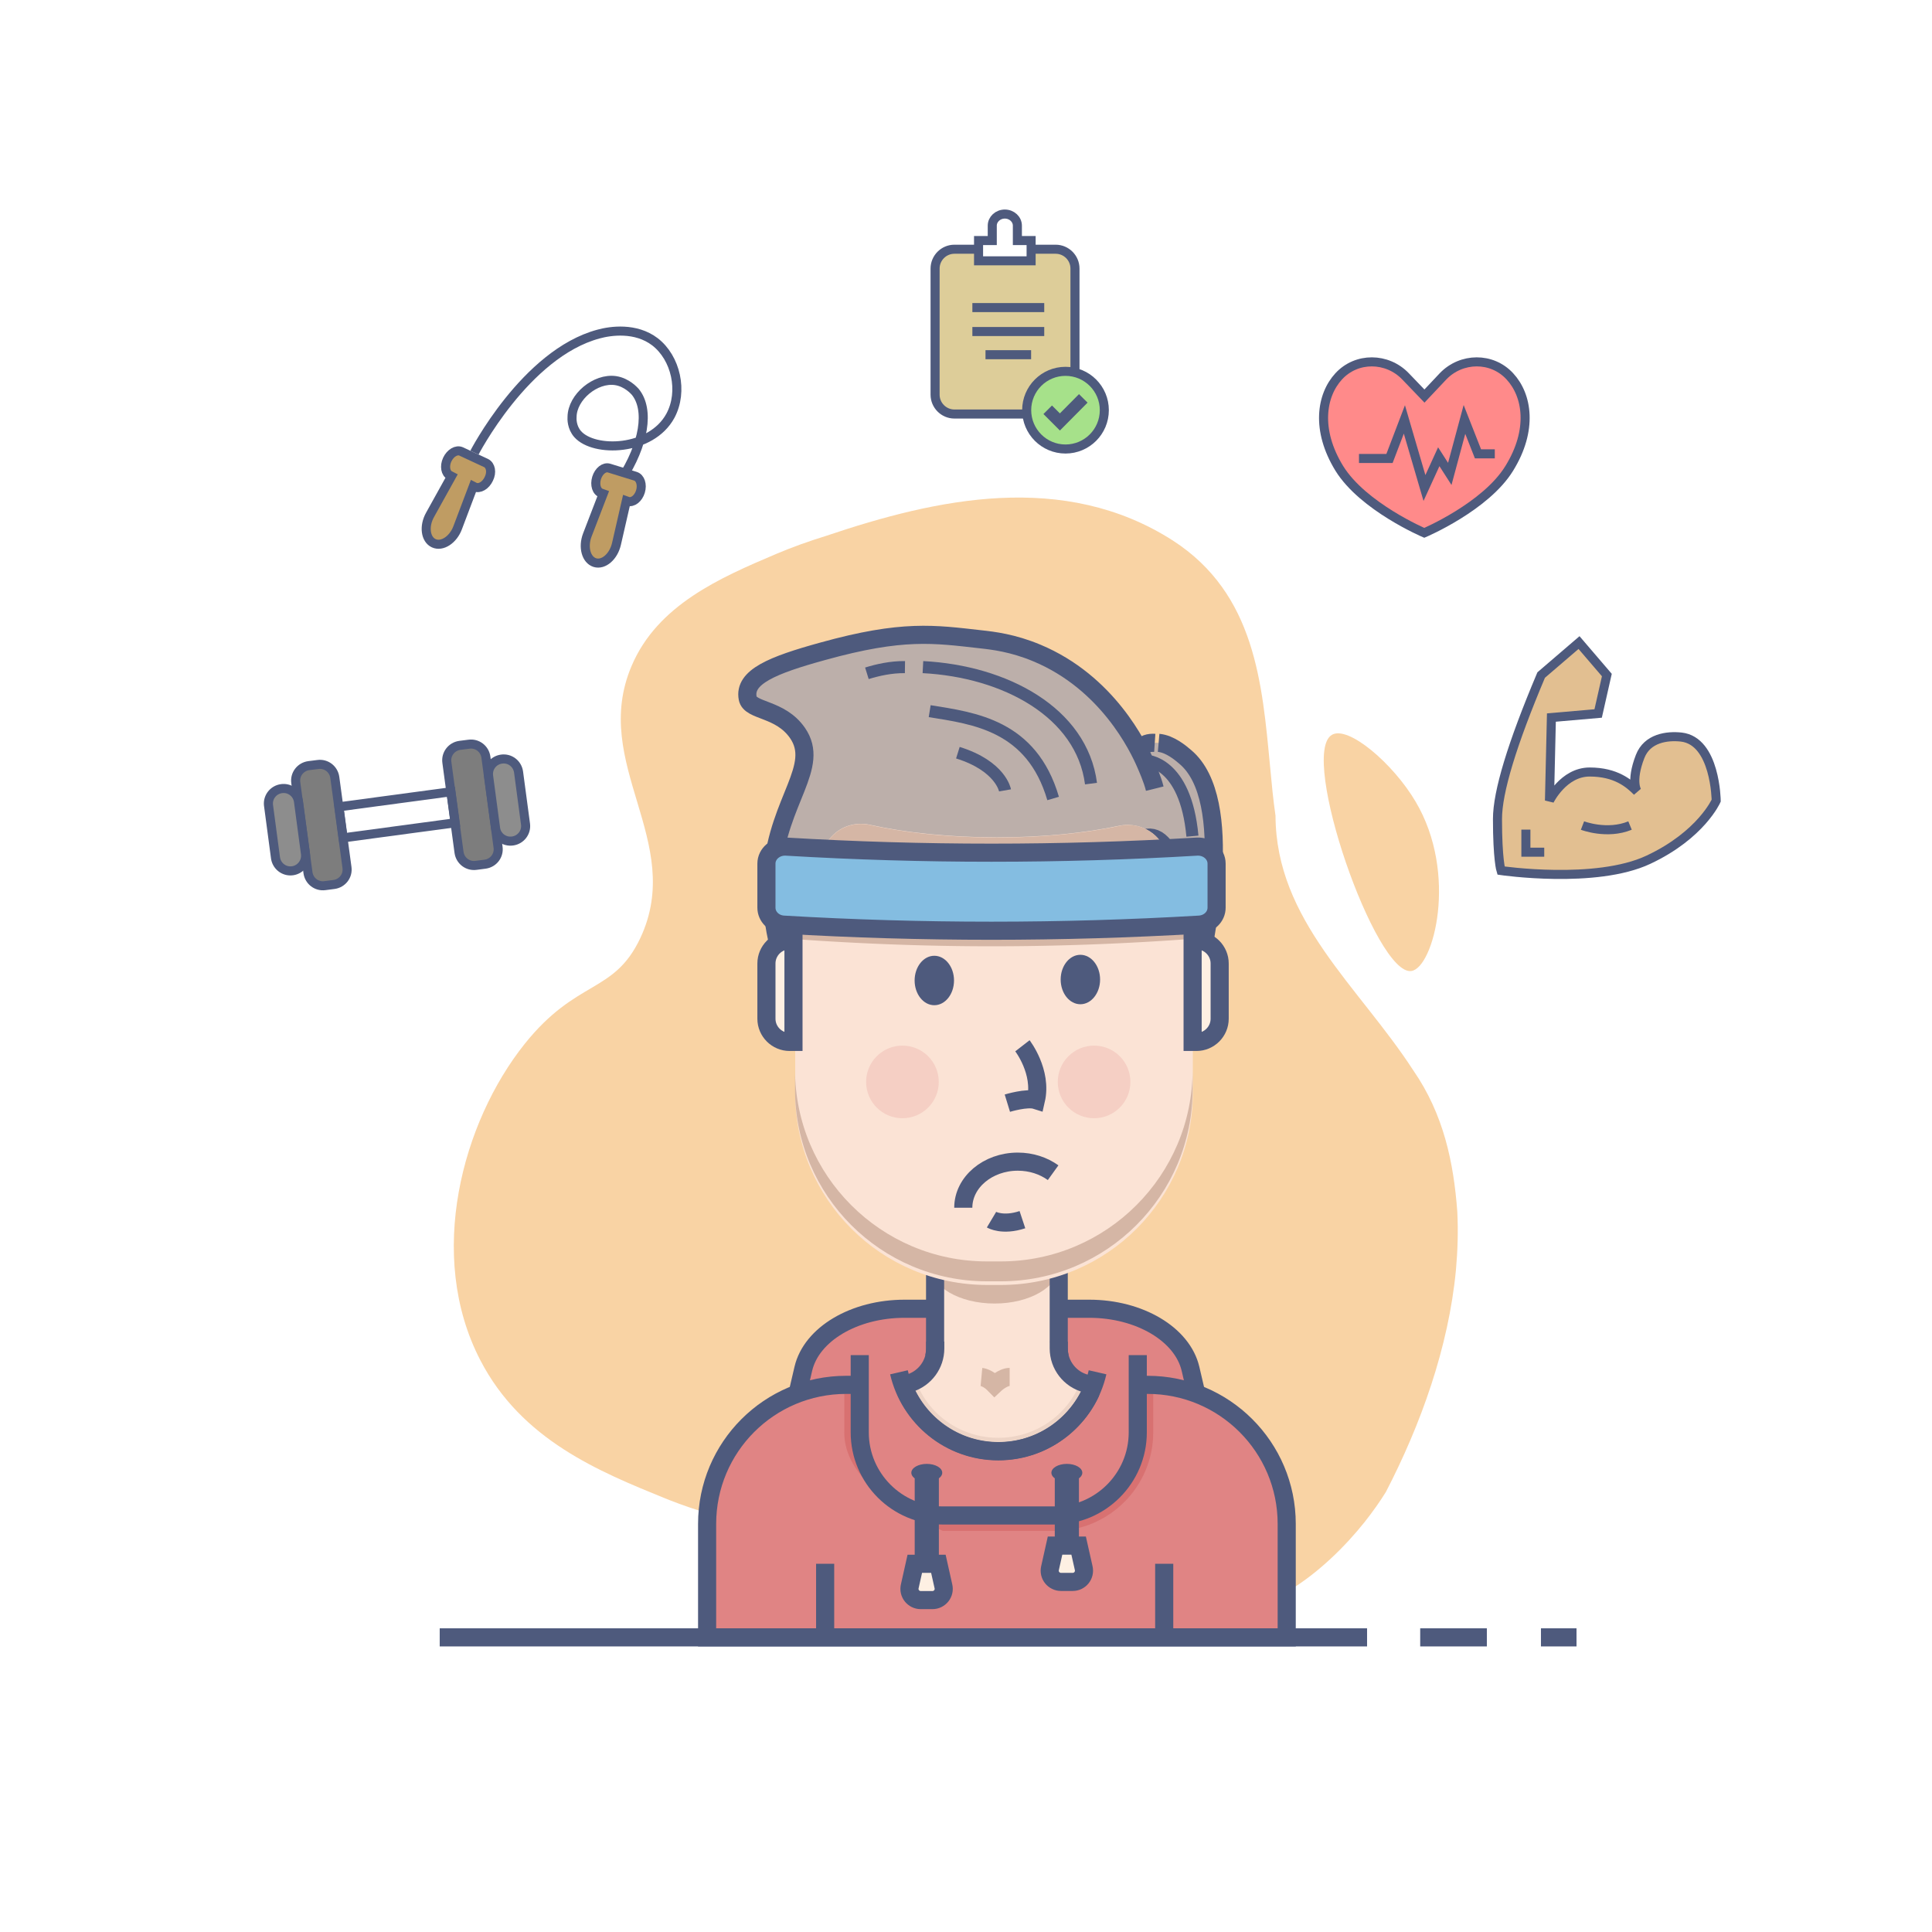 <svg xmlns="http://www.w3.org/2000/svg" xmlns:xlink="http://www.w3.org/1999/xlink" width="640" height="640">
  <defs>
    <path d="M640 0v640H0V0h640z" id="a"/>
    <path d="M467.52 321.66c7.36-1.02 15.62-32.19 1.41-56.12-7.43-12.61-22.4-25.41-27.78-22.08-10.88 6.72 14.59 79.87 26.37 78.2z" id="b"/>
    <path d="M209.22 220.61c-13.83 32.51 17.98 58.05 2.88 90.17-8.77 18.56-21 13.38-38.34 35.08-20.61 25.85-32.64 70.01-14.66 104.7 13.7 26.5 39.43 36.93 61.32 45.82 7.55 3.08 57.53 22.66 105.08 6.28 11.4-3.91 16-9.54 25.73-8.58 23.55 2.43 27.07 33.86 48.58 38.98 18.05 4.28 39.04-12.29 52.29-28.93 2.62-3.33 4.99-6.66 6.97-9.86 11.52-22.21 20.8-47.87 23.23-73.6.58-6.46.77-12.86.45-19.26-1.21-16.39-4.54-32.32-14.59-46.85-18.05-27.84-45.5-49.66-45.63-84.35-.77-5.25-1.28-10.69-1.79-16.19-2.63-27.65-4.87-57.28-32.2-74.95-36.16-23.17-78.33-13.89-114.75-1.6-6.01 1.86-11.52 3.84-16.64 6.02-18.56 7.87-39.36 16.89-47.93 37.12z" id="c"/>
    <path d="M107.65 293.38c-2.75.38-5.25-1.54-5.63-4.29-.41-2.98-3.63-26.84-4.04-29.83-.38-2.75 1.54-5.24 4.29-5.63.3-.04 2.71-.34 3.01-.38 2.75-.39 5.25 1.53 5.63 4.29.41 2.98 3.63 26.84 4.03 29.82.39 2.75-1.53 5.25-4.28 5.63-.61.08-2.71.35-3.01.39z" id="d"/>
    <path d="M96.9 288.45c-2.76.38-5.25-1.54-5.64-4.29l-2.3-17.28c-.38-2.75 1.54-5.25 4.29-5.63 2.75-.39 5.25 1.53 5.63 4.29l2.3 17.21a5.048 5.048 0 01-4.28 5.7z" id="e"/>
    <path d="M160.7 286.27c2.76-.38 4.68-2.88 4.29-5.63-.4-2.98-3.63-26.84-4.03-29.82-.38-2.76-2.88-4.68-5.63-4.29-.3.04-2.71.34-3.01.38-2.75.39-4.67 2.88-4.29 5.63.41 2.99 3.63 26.85 4.03 29.83.39 2.75 2.88 4.67 5.64 4.29.6-.08 2.7-.35 3-.39z" id="f"/>
    <path d="M169.79 278.59c2.75-.38 4.67-2.88 4.29-5.63-.23-1.72-2.07-15.49-2.3-17.22-.39-2.75-2.88-4.67-5.64-4.28-2.75.38-4.67 2.88-4.28 5.63l2.3 17.21c.32 2.76 2.88 4.68 5.63 4.29z" id="g"/>
    <path d="M113.67 277.55c-.83-6.17-1.29-9.59-1.38-10.28 22.26-2.99 34.63-4.66 37.1-4.99.83 6.17 1.29 9.59 1.39 10.28-22.27 2.99-34.64 4.65-37.11 4.99z" id="h"/>
    <path d="M107.65 293.38c-2.75.38-5.25-1.54-5.63-4.29-.41-2.98-3.63-26.84-4.04-29.83-.38-2.75 1.54-5.24 4.29-5.63.3-.04 2.71-.34 3.01-.38 2.75-.39 5.25 1.53 5.63 4.29.41 2.98 3.63 26.84 4.03 29.82.39 2.75-1.53 5.25-4.28 5.63-.61.08-2.71.35-3.01.39z" id="i"/>
    <path d="M96.9 288.45c-2.76.38-5.25-1.54-5.64-4.29l-2.3-17.28c-.38-2.75 1.54-5.25 4.29-5.63 2.75-.39 5.25 1.53 5.63 4.29l2.3 17.21a5.048 5.048 0 01-4.28 5.7z" id="j"/>
    <path d="M160.7 286.27c2.76-.38 4.68-2.88 4.29-5.63-.4-2.98-3.63-26.84-4.03-29.82-.38-2.76-2.88-4.68-5.63-4.29-.3.04-2.71.34-3.01.38-2.75.39-4.67 2.88-4.29 5.63.41 2.99 3.63 26.85 4.03 29.83.39 2.75 2.88 4.67 5.64 4.29.6-.08 2.7-.35 3-.39z" id="k"/>
    <path d="M169.79 278.59c2.75-.38 4.67-2.88 4.29-5.63-.23-1.72-2.07-15.49-2.3-17.22-.39-2.75-2.88-4.67-5.64-4.28-2.75.38-4.67 2.88-4.28 5.63l2.3 17.21c.32 2.76 2.88 4.68 5.63 4.29z" id="l"/>
    <path d="M113.67 277.55c-.83-6.17-1.29-9.59-1.38-10.28 22.26-2.99 34.63-4.66 37.1-4.99.83 6.17 1.29 9.59 1.39 10.28-22.27 2.99-34.64 4.65-37.11 4.99z" id="m"/>
    <path d="M260.93 475.65c3.11-13.33 4.84-20.73 5.18-22.21 2.69-11.52 16.9-19.9 33.54-19.9h61.18c16.64 0 30.85 8.44 33.54 19.9.34 1.48 2.07 8.88 5.18 22.21H260.93z" id="n"/>
    <path d="M260.93 475.65c3.11-13.33 4.84-20.73 5.18-22.21 2.69-11.52 16.9-19.9 33.54-19.9h61.18c16.64 0 30.85 8.44 33.54 19.9.34 1.48 2.07 8.88 5.18 22.21H260.93z" id="o"/>
    <path d="M362.75 458.75c-6.65 0-12.03-5.37-12.03-12.03v-27.58h-40.96v27.58c0 6.66-5.38 12.03-12.03 12.03h-17.41c-25.47 0-46.08 20.61-46.08 46.08v37.57h192v-37.57c0-25.47-20.67-46.08-46.08-46.08h-17.41z" id="p"/>
    <path d="M350.72 419.33c0 6.89-9.51 12.48-21.25 12.48-11.73 0-21.25-5.59-21.25-12.48 0-6.89 9.52-12.48 21.25-12.48 11.74 0 21.25 5.59 21.25 12.48z" id="q"/>
    <path d="M426.24 542.4h-192v-37.57c0-25.47 20.61-46.08 46.08-46.08h17.41c.45 0 .89 0 1.34-.06 4.74 12.86 17.15 22.08 31.68 22.08 14.53 0 26.88-9.15 31.62-22.02h17.79c25.41 0 46.08 20.61 46.08 46.08v37.57z" id="r"/>
    <path d="M279.68 474.5v-15.88h102.34v15.88c0 17.98-14.66 32.64-32.64 32.64h-37.06c-21.76-9.77-32.64-20.65-32.64-32.64z" id="s"/>
    <path d="M362.75 458.75c-6.65 0-12.03-5.37-12.03-12.03v-27.58h-40.96v27.58c0 6.66-5.38 12.03-12.03 12.03h-17.41c-25.47 0-46.08 20.61-46.08 46.08v37.57h192v-37.57c0-25.47-20.67-46.08-46.08-46.08h-17.41z" id="t"/>
    <path d="M381.12 246.4c4.48-1.6 9.73 2.82 11.52 4.35 16.96 14.21 6.53 61.76 3.65 73.99-1.44-3.98-8.63-23.86-21.57-59.65 1.24-11.39 3.37-17.62 6.4-18.69z" id="u"/>
    <path d="M373.44 265.09c-.7-9.73 1.86-17.09 6.4-18.69.9-.32 1.79-.38 2.69-.32" id="v"/>
    <path d="M383.81 246.08c3.71.32 7.36 3.39 8.83 4.67 16.96 14.21 6.53 61.76 3.65 73.99l-21.57-59.59" id="w"/>
    <path d="M263.36 307.52c0-24.51 21.7-18.18 46.14-18.18 4.53.18 40.73 1.56 45.25 1.73 14.21 0 22.79-21.18 30.85-10.81-.26-7.56-1.66-17.16-6.08-27.2-2.43-5.64-12.61-26.95-36.03-36.74-7.94-3.33-14.53-4.1-18.56-4.54-15.43-1.73-21.76-4.48-48.26 2.88-16.77 4.6-28.8 12.99-28.99 16.64-.19 3.32 7.94 2.49 14.59 7.48 10.82 8.07-4.29 26.24-6.4 49.28-.89 9.86-.06 23.68 7.49 41.03v-21.57z" id="x"/>
    <path d="M382.53 261.25c-.83-3.33-2.5-6.98-3.01-8.19-2.43-5.64-12.61-26.95-36.03-36.74-7.94-3.33-14.53-4.1-18.56-4.54-15.43-1.73-25.86-3.4-52.35 3.96-16.77 4.61-26.24 8.52-24.9 15.56.83 4.41 10.75 3.2 16.51 11.52 7.68 11.13-6.21 22.2-8.32 45.31-.89 9.85-.06 23.68 7.49 41.02v-21.57c0-24.51 21.7-18.17 46.14-18.17 4.53.17 40.73 1.55 45.25 1.73 14.21 0 22.79-21.19 30.85-10.82" id="y"/>
    <path d="M370.75 273.54c-11.45 2.43-25.41 3.84-40.51 3.84-15.74 0-30.27-1.54-42.05-4.16-4.61-1.03-9.47.38-12.67 3.84-7.49 7.93-12.1 18.62-12.1 30.4v54.65c0 35.07 28.48 63.55 63.56 63.55h4.6c35.08 0 63.56-28.48 63.56-63.55v-54.65c-.07-11.52-4.55-22.02-11.78-29.96-3.2-3.45-8-4.92-12.61-3.96z" id="z"/>
    <path d="M326.91 417.86c-35.07 0-63.55-28.48-63.55-63.56v6.6c0 35.07 28.48 63.55 63.55 63.55h4.61c35.07 0 63.55-28.48 63.55-63.55v-6.6c0 35.08-28.48 63.56-63.55 63.56h-4.61z" id="A"/>
    <path d="M333.7 365.44s6.46-1.98 9.47-1.02c2.17-9.41-4.48-17.99-4.48-17.99" id="B"/>
    <path d="M348.86 388.47c-3.17-2.28-7.22-3.66-11.7-3.66-9.96 0-18.06 6.85-18.06 15.26" id="C"/>
    <path d="M316.03 324.8c0 4.52-2.92 8.19-6.53 8.19-3.6 0-6.52-3.67-6.52-8.19s2.92-8.19 6.52-8.19c3.61 0 6.53 3.67 6.53 8.19z" id="D"/>
    <path d="M364.42 324.48c0 4.52-2.93 8.19-6.53 8.19-3.61 0-6.53-3.67-6.53-8.19s2.92-8.19 6.53-8.19c3.6 0 6.53 3.67 6.53 8.19z" id="E"/>
    <path d="M330.24 277.44c-15.74 0-30.27-1.54-42.05-4.16-4.61-1.02-9.47.38-12.67 3.84-7.49 7.94-12.1 18.62-12.1 30.4v3.58c21.57 1.54 43.46 2.37 65.09 2.37 22.15 0 44.48-.83 66.63-2.49v-3.46c0-11.58-4.42-22.08-11.72-30.02a13.421 13.421 0 00-12.67-3.9c-11.45 2.43-25.41 3.84-40.51 3.84z" id="F"/>
    <path d="M259.58 306.3c-3.2-.19-5.69-2.62-5.69-5.63v-14.59c0-3.26 3.01-5.82 6.53-5.63 45.31 2.69 90.75 2.69 136.06 0 3.52-.19 6.53 2.37 6.53 5.63v14.59c0 3.01-2.5 5.44-5.76 5.63-45.83 2.69-91.84 2.69-137.67 0z" id="G"/>
    <path d="M260.42 280.51c-3.52-.19-6.53 2.37-6.53 5.63v4.87c0-3.27 3.01-5.83 6.53-5.63 45.31 2.68 90.75 2.68 136.06 0 3.52-.2 6.53 2.36 6.53 5.63v-4.93c0-3.2-3.01-5.76-6.53-5.57-45.31 2.69-90.75 2.69-136.06 0z" id="H"/>
    <path d="M259.58 306.3c-3.2-.19-5.69-2.62-5.69-5.63v-14.59c0-3.26 3.01-5.82 6.53-5.63 45.31 2.69 90.75 2.69 136.06 0 3.52-.19 6.53 2.37 6.53 5.63v14.59c0 3.01-2.5 5.44-5.76 5.63-45.83 2.69-91.84 2.69-137.67 0z" id="I"/>
    <path d="M379.52 251.97s13.18 0 15.49 25.02" id="J"/>
    <path d="M305.73 220.99c27.2 1.41 52.61 14.98 55.68 38.59" id="K"/>
    <path d="M287.17 223.04c3.52-1.09 8-2.11 12.61-2.05" id="L"/>
    <path d="M307.97 235.58c14.72 2.37 33.79 4.68 40.89 28.93" id="M"/>
    <path d="M328.45 404.03s3.65 2.18 10.24 0" id="N"/>
    <path d="M298.94 346.37c-6.64 0-12.03 5.38-12.03 12.03 0 6.65 5.39 12.03 12.03 12.03 6.65 0 12.04-5.38 12.04-12.03 0-6.65-5.39-12.03-12.04-12.03z" id="O"/>
    <path d="M362.43 346.37c-6.64 0-12.03 5.38-12.03 12.03 0 6.65 5.39 12.03 12.03 12.03 6.65 0 12.03-5.38 12.03-12.03 0-6.65-5.38-12.03-12.03-12.03z" id="P"/>
    <path d="M262.85 345.15v-33.66h-1.28c-4.23 0-7.68 3.45-7.68 7.68v18.3c0 4.23 3.45 7.68 7.68 7.68h1.28z" id="Q"/>
    <path d="M262.85 345.15v-33.66h-1.28c-4.23 0-7.68 3.45-7.68 7.68v18.3c0 4.23 3.45 7.68 7.68 7.68h1.28z" id="R"/>
    <path d="M395.07 345.15v-33.66h1.28c4.23 0 7.68 3.45 7.68 7.68v18.3c0 4.23-3.45 7.68-7.68 7.68h-1.28z" id="S"/>
    <path d="M395.07 345.15v-33.66h1.28c4.23 0 7.68 3.45 7.68 7.68v18.3c0 4.23-3.45 7.68-7.68 7.68h-1.28z" id="T"/>
    <path d="M312.32 502.02c-15.17 0-27.52-12.36-27.52-27.52v-25.6h92.1v25.6c0 15.23-12.29 27.52-27.52 27.52h-37.06z" id="U"/>
    <path d="M376.9 448.9v25.6c0 15.16-12.36 27.52-27.52 27.52h-37.06c-15.17 0-27.52-12.36-27.52-27.52v-25.6" id="V"/>
    <path d="M330.69 480.77c-14.53 0-26.95-9.22-31.68-22.08 6.01-.64 10.75-5.76 10.75-11.97v-2.24h40.96v2.24c0 6.46 5.12 11.78 11.58 12.03-4.73 12.87-17.15 22.02-31.61 22.02z" id="W"/>
    <path d="M330.69 476.29c-12.42 0-23.17-7.62-27.39-18.95-1.28.71-2.76 1.16-4.29 1.35 4.73 12.86 17.15 22.08 31.68 22.08 14.53 0 26.88-9.15 31.61-22.02-1.53-.06-3-.45-4.35-1.02-4.29 11.13-14.97 18.56-27.26 18.56z" id="X"/>
    <path d="M350.72 444.42v2.24c0 5.56 3.78 10.3 8.96 11.64 1.34.39 2.11 1.86 1.54 3.14-5.44 11.39-17.03 19.26-30.47 19.26-13.57 0-25.21-8-30.59-19.52-.58-1.21.06-2.68 1.41-3.07 4.8-1.6 8.25-6.08 8.25-11.45v-2.24" id="Y"/>
    <path d="M297.79 454.59c3.46 14.98 16.83 26.18 32.9 26.18 16.06 0 29.44-11.2 32.89-26.18" id="Z"/>
    <path d="M312.13 487.87c0 1.63-2.29 2.95-5.12 2.95s-5.12-1.32-5.12-2.95c0-1.62 2.29-2.94 5.12-2.94s5.12 1.32 5.12 2.94z" id="aa"/>
    <path d="M307.01 487.87v33.35" id="ab"/>
    <path d="M358.53 487.87c0 1.63-2.29 2.95-5.12 2.95s-5.12-1.32-5.12-2.95c0-1.62 2.29-2.94 5.12-2.94s5.12 1.32 5.12 2.94z" id="ac"/>
    <path d="M353.41 487.87v24.39" id="ad"/>
    <path d="M305.02 530.05c-2.43 0-4.22-2.24-3.64-4.61.11-.49.66-2.97 1.66-7.42h7.81c1 4.45 1.55 6.93 1.66 7.42.58 2.37-1.21 4.61-3.65 4.61h-3.84z" id="ae"/>
    <path d="M305.02 530.05c-2.43 0-4.22-2.24-3.64-4.61.11-.49.66-2.97 1.66-7.42h7.81c1 4.45 1.55 6.93 1.66 7.42.58 2.37-1.21 4.61-3.65 4.61h-3.84z" id="af"/>
    <path d="M351.49 524.03c-2.43 0-4.23-2.24-3.65-4.61.11-.49.67-2.97 1.66-7.42h7.81c1 4.45 1.56 6.93 1.67 7.42.57 2.37-1.22 4.61-3.65 4.61h-3.84z" id="ag"/>
    <path d="M351.49 524.03c-2.43 0-4.23-2.24-3.65-4.61.11-.49.67-2.97 1.66-7.42h7.81c1 4.45 1.56 6.93 1.67 7.42.57 2.37-1.22 4.61-3.65 4.61h-3.84z" id="ah"/>
    <path d="M325.12 456.13s2.05.19 4.35 2.56c0 0 2.69-2.56 4.99-2.56" id="ak"/>
    <path d="M332.93 261.82s-1.41-8.06-15.62-12.48" id="al"/>
    <path d="M273.34 518.02v24.38" id="am"/>
    <path d="M385.66 518.02v24.38" id="an"/>
    <path d="M316.16 137.15c-3.52 0-6.4-2.88-6.4-6.4V88.96c0-3.52 2.88-6.4 6.4-6.4h33.54c3.52 0 6.4 2.88 6.4 6.4v41.79c0 3.52-2.88 6.4-6.4 6.4h-33.54z" id="ao"/>
    <path d="M316.16 137.15c-3.52 0-6.4-2.88-6.4-6.4V88.96c0-3.52 2.88-6.4 6.4-6.4h33.54c3.52 0 6.4 2.88 6.4 6.4v41.79c0 3.52-2.88 6.4-6.4 6.4h-33.54z" id="ap"/>
    <path d="M352.96 123.01c-7.1 0-12.86 5.76-12.86 12.86 0 7.11 5.76 12.87 12.86 12.87s12.86-5.76 12.86-12.87c0-7.1-5.76-12.86-12.86-12.86z" id="aq"/>
    <path d="M352.96 123.01c-7.1 0-12.86 5.76-12.86 12.86 0 7.11 5.76 12.87 12.86 12.87s12.86-5.76 12.86-12.87c0-7.1-5.76-12.86-12.86-12.86z" id="ar"/>
    <path d="M347.07 135.74l4.03 4.04 7.75-7.81" id="as"/>
    <path d="M337.02 73.86c0-2.31-1.85-4.16-4.16-4.16a4.15 4.15 0 00-4.16 4.16v5.31h-4.54v7.23h17.41v-7.23h-4.55v-5.31z" id="at"/>
    <path d="M337.02 74.75c0-2.11-1.85-3.84-4.16-3.84-2.3 0-4.16 1.73-4.16 3.84v4.93h-4.54v6.72h17.41v-6.72h-4.55v-4.93z" id="au"/>
    <path d="M322.11 101.89h23.81" id="av"/>
    <path d="M322.11 109.82h23.81" id="aw"/>
    <path d="M326.46 117.5h15.11" id="ax"/>
    <path d="M465.6 124.67c-6.08-6.33-16.19-6.46-22.14 0-5.76 6.27-7.62 17.73.19 30.47 7.87 12.73 28.16 21.37 28.16 21.37s20.35-8.64 28.16-21.37c7.87-12.74 6.01-24.2.19-30.47-5.95-6.46-16.06-6.33-22.14 0-.41.44-2.46 2.61-6.15 6.53-3.76-3.92-5.85-6.09-6.27-6.53z" id="ay"/>
    <path d="M465.6 124.67c-6.08-6.33-16.19-6.46-22.14 0-5.76 6.27-7.62 17.73.19 30.47 7.87 12.73 28.16 21.37 28.16 21.37s20.35-8.64 28.16-21.37c7.87-12.74 6.01-24.2.19-30.47-5.95-6.46-16.06-6.33-22.14 0-.41.44-2.46 2.61-6.15 6.53-3.76-3.92-5.85-6.09-6.27-6.53z" id="az"/>
    <path d="M450.18 151.87h10.11l4.93-12.93 6.65 22.72 4.74-10.36 3.65 5.69 4.86-18.05 4.48 11.4h5.57" id="aC"/>
    <path d="M497.09 271.3c0 13.44 1.15 17.08 1.15 17.08s31.42 4.61 48.83-3.58c17.47-8.19 22.47-19.58 22.47-19.58s-.2-19.78-11.59-21.06c-4.67-.51-11.26.32-13.63 6.46-3.26 8.45-.96 11.59-.96 11.59-2.69-2.69-7.04-6.47-15.74-6.47-8.71 0-13.32 9.48-13.32 9.48.05-1.84.26-11.01.64-27.52l15.49-1.35 2.88-12.73-9.21-10.76-12.55 10.76c-9.64 22.82-14.46 38.72-14.46 47.68z" id="aD"/>
    <path d="M496.06 271.3c0 13.44 1.16 17.08 1.16 17.08s31.42 4.61 48.83-3.58c17.47-8.19 22.46-19.58 22.46-19.58s-.19-19.78-11.58-21.06c-4.67-.51-11.27.32-13.63 6.46-3.27 8.45-.96 11.59-.96 11.59-2.69-2.69-7.04-6.47-15.75-6.47-8.7 0-13.31 9.48-13.31 9.48.04-1.84.26-11.01.64-27.52l15.49-1.35 2.88-12.73-9.22-10.76-12.54 10.76c-9.64 22.82-14.47 38.72-14.47 47.68z" id="aE"/>
    <path d="M524.22 273.47s8.13 3.14 15.75 0" id="aF"/>
    <path d="M505.47 274.82v7.48h6.08" id="aG"/>
    <path d="M156.99 150.27s16.96-33.09 41.28-39.61c3.97-1.09 12.29-2.31 18.69 2.56 6.91 5.31 9.47 16.44 5.12 24.51-6.4 11.77-25.28 12.22-30.72 6.08-1.98-2.24-1.92-5.06-1.86-5.76.13-6.53 7.75-12.93 14.4-11.97 3.84.58 6.28 3.46 6.53 3.71 4.87 5.95 2.88 17.54-4.67 29.12" id="aH"/>
    <path d="M152.77 147.9c-1.54-.7-3.59.52-4.61 2.69-1.02 2.18-.58 4.55.9 5.25.03.02.2.1.51.26-4.26 7.68-6.63 11.94-7.11 12.8-2.11 3.77-1.53 8.12 1.22 9.4 2.75 1.28 6.46-1.15 7.94-5.18.34-.91 2.07-5.48 5.18-13.7.31.16.48.24.51.26 1.54.7 3.59-.51 4.61-2.69 1.09-2.17.64-4.48-.9-5.25-1.65-.76-7.43-3.45-8.25-3.84z" id="aI"/>
    <path d="M152.77 149.55c-1.54-.7-3.59.52-4.61 2.69-1.02 2.18-.58 4.55.9 5.25.03.02.2.1.51.26-4.26 7.68-6.63 11.94-7.11 12.8-2.11 3.77-1.53 8.12 1.22 9.4 2.75 1.28 6.46-1.15 7.94-5.18.34-.91 2.07-5.48 5.18-13.7.31.16.48.24.51.26 1.54.7 3.59-.51 4.61-2.69 1.09-2.17.64-4.48-.9-5.25-1.65-.76-7.43-3.45-8.25-3.84z" id="aJ"/>
    <path d="M201.79 155.07c-1.6-.51-3.45.96-4.16 3.27-.7 2.3 0 4.6 1.67 5.05.03.01.2.08.51.19-3.15 8.18-4.9 12.73-5.25 13.64-1.54 4.03-.38 8.25 2.5 9.15 2.88.89 6.2-1.99 7.16-6.21.22-.95 1.31-5.71 3.27-14.27.31.11.48.18.51.19 1.6.51 3.46-.96 4.16-3.26.7-2.31-.06-4.55-1.66-5.06-1.74-.54-7.84-2.42-8.71-2.69z" id="aK"/>
    <path d="M201.79 155.07c-1.6-.51-3.45.96-4.16 3.27-.7 2.3 0 4.6 1.67 5.05.03.01.2.08.51.19-3.15 8.18-4.9 12.73-5.25 13.64-1.54 4.03-.38 8.25 2.5 9.15 2.88.89 6.2-1.99 7.16-6.21.22-.95 1.31-5.71 3.27-14.27.31.11.48.18.51.19 1.6.51 3.46-.96 4.16-3.26.7-2.31-.06-4.55-1.66-5.06-1.74-.54-7.84-2.42-8.71-2.69z" id="aL"/>
    <path d="M359.36 83.14h4.67" id="aM"/>
    <path d="M356.16 78.34l3.2-4.36" id="aN"/>
    <path d="M358.4 80.32l4.8-3.01" id="aO"/>
    <path d="M216.58 161.6h3.9" id="aP"/>
    <path d="M213.95 157.63l2.63-3.58" id="aQ"/>
    <path d="M215.81 159.3l3.97-2.5" id="aR"/>
    <path d="M174.4 249.41l4.35-1.22" id="aS"/>
    <path d="M170.18 245.82l1.85-4.86" id="aT"/>
    <path d="M172.74 247.1l3.71-4.03" id="aU"/>
    <path d="M91.07 294.08l-1.09 4.35" id="aV"/>
    <path d="M87.36 289.98l-4.8 1.99" id="aW"/>
    <path d="M88.7 292.48l-3.9 3.84" id="aX"/>
    <path d="M166.59 154.05h4.55" id="aY"/>
    <path d="M163.52 149.44l3.07-4.22" id="aZ"/>
    <path d="M165.63 151.36l4.67-2.94" id="ba"/>
    <path d="M474.56 120.83l2.18-4.29" id="bb"/>
    <path d="M469.7 121.47l-2.31-4.93" id="bc"/>
    <path d="M471.87 120.83v-6.85" id="bd"/>
    <path d="M540.54 249.54l-.57-4.74" id="be"/>
    <path d="M536.9 252.8l-4.61-2.82" id="bf"/>
    <path d="M538.3 251.07l-3.77-5.69" id="bg"/>
    <path d="M203.07 114.11s5.63-2.75 10.82 2.5" id="bh"/>
    <path d="M145.66 542.4h307.2" id="bi"/>
    <path d="M470.46 542.4h22.08" id="bj"/>
    <path d="M510.46 542.4h11.78" id="bk"/>
  </defs>
  <use xlink:href="#a" fill="#2b9cf2" fill-opacity="0"/>
  <use xlink:href="#a" fill-opacity="0" stroke="#000" stroke-opacity="0"/>
  <use xlink:href="#b" fill="#f9d3a4"/>
  <use xlink:href="#b" fill-opacity="0" stroke="#000" stroke-opacity="0"/>
  <use xlink:href="#c" fill="#f9d3a4"/>
  <use xlink:href="#c" fill-opacity="0" stroke="#000" stroke-opacity="0"/>
  <use xlink:href="#d" fill="#fff"/>
  <use xlink:href="#d" fill-opacity="0" stroke="#000" stroke-opacity="0"/>
  <use xlink:href="#e" fill="#fff"/>
  <use xlink:href="#e" fill-opacity="0" stroke="#000" stroke-opacity="0"/>
  <use xlink:href="#f" fill="#fff"/>
  <use xlink:href="#f" fill-opacity="0" stroke="#000" stroke-opacity="0"/>
  <use xlink:href="#g" fill="#fff"/>
  <use xlink:href="#g" fill-opacity="0" stroke="#000" stroke-opacity="0"/>
  <use xlink:href="#h" fill="#fff"/>
  <use xlink:href="#h" fill-opacity="0" stroke="#000" stroke-opacity="0"/>
  <use xlink:href="#i" fill="#7d7d7d"/>
  <use xlink:href="#i" fill-opacity="0" stroke="#4e5a7d" stroke-width="3"/>
  <use xlink:href="#j" fill="#8d8d8d"/>
  <use xlink:href="#j" fill-opacity="0" stroke="#4e5a7d" stroke-width="3"/>
  <use xlink:href="#k" fill="#7d7d7d"/>
  <use xlink:href="#k" fill-opacity="0" stroke="#4e5a7d" stroke-width="3"/>
  <use xlink:href="#l" fill="#8d8d8d"/>
  <use xlink:href="#l" fill-opacity="0" stroke="#4e5a7d" stroke-width="3"/>
  <use xlink:href="#m" fill-opacity="0"/>
  <use xlink:href="#m" fill-opacity="0" stroke="#4e5a7d" stroke-width="3"/>
  <use xlink:href="#n" fill="#e08484"/>
  <use xlink:href="#n" fill-opacity="0" stroke="#000" stroke-opacity="0"/>
  <use xlink:href="#o" fill-opacity="0"/>
  <use xlink:href="#o" fill-opacity="0" stroke="#4e5a7d" stroke-width="6"/>
  <use xlink:href="#p" fill="#fbe3d5"/>
  <use xlink:href="#p" fill-opacity="0" stroke="#000" stroke-opacity="0"/>
  <use xlink:href="#q" fill="#d5b6a5"/>
  <use xlink:href="#q" fill-opacity="0" stroke="#000" stroke-opacity="0"/>
  <use xlink:href="#r" fill="#e08484"/>
  <use xlink:href="#r" fill-opacity="0" stroke="#000" stroke-opacity="0"/>
  <use xlink:href="#s" fill="#d87171"/>
  <use xlink:href="#s" fill-opacity="0" stroke="#000" stroke-opacity="0"/>
  <use xlink:href="#t" fill-opacity="0"/>
  <use xlink:href="#t" fill-opacity="0" stroke="#4e5a7d" stroke-width="6"/>
  <use xlink:href="#u" fill="#bcafaa"/>
  <use xlink:href="#u" fill-opacity="0" stroke="#000" stroke-opacity="0"/>
  <use xlink:href="#v" fill-opacity="0"/>
  <use xlink:href="#v" fill-opacity="0" stroke="#4e5a7d" stroke-width="6"/>
  <use xlink:href="#w" fill-opacity="0"/>
  <use xlink:href="#w" fill-opacity="0" stroke="#4e5a7d" stroke-width="6"/>
  <use xlink:href="#x" fill="#bcafaa"/>
  <use xlink:href="#x" fill-opacity="0" stroke="#000" stroke-opacity="0"/>
  <use xlink:href="#y" fill-opacity="0"/>
  <use xlink:href="#y" fill-opacity="0" stroke="#4e5a7d" stroke-width="6"/>
  <use xlink:href="#z" fill="#fbe3d5"/>
  <use xlink:href="#z" fill-opacity="0" stroke="#000" stroke-opacity="0"/>
  <use xlink:href="#A" fill="#d5b6a5"/>
  <use xlink:href="#A" fill-opacity="0" stroke="#000" stroke-opacity="0"/>
  <use xlink:href="#B" fill-opacity="0"/>
  <use xlink:href="#B" fill-opacity="0" stroke="#4e5a7d" stroke-width="6"/>
  <use xlink:href="#C" fill-opacity="0"/>
  <use xlink:href="#C" fill-opacity="0" stroke="#4e5a7d" stroke-width="6"/>
  <use xlink:href="#D" fill="#4e5a7d"/>
  <use xlink:href="#D" fill-opacity="0" stroke="#000" stroke-opacity="0"/>
  <use xlink:href="#E" fill="#4e5a7d"/>
  <use xlink:href="#E" fill-opacity="0" stroke="#000" stroke-opacity="0"/>
  <use xlink:href="#F" fill="#d5b6a5"/>
  <use xlink:href="#F" fill-opacity="0" stroke="#000" stroke-opacity="0"/>
  <use xlink:href="#G" fill="#84bde1"/>
  <use xlink:href="#G" fill-opacity="0" stroke="#000" stroke-opacity="0"/>
  <use xlink:href="#H" fill="#84bde1"/>
  <use xlink:href="#H" fill-opacity="0" stroke="#000" stroke-opacity="0"/>
  <use xlink:href="#I" fill-opacity="0"/>
  <use xlink:href="#I" fill-opacity="0" stroke="#4e5a7d" stroke-width="6"/>
  <use xlink:href="#J" fill-opacity="0"/>
  <use xlink:href="#J" fill-opacity="0" stroke="#4e5a7d" stroke-width="4"/>
  <use xlink:href="#K" fill-opacity="0"/>
  <use xlink:href="#K" fill-opacity="0" stroke="#4e5a7d" stroke-width="4"/>
  <use xlink:href="#L" fill-opacity="0"/>
  <use xlink:href="#L" fill-opacity="0" stroke="#4e5a7d" stroke-width="4"/>
  <use xlink:href="#M" fill-opacity="0"/>
  <use xlink:href="#M" fill-opacity="0" stroke="#4e5a7d" stroke-width="4"/>
  <use xlink:href="#N" fill-opacity="0"/>
  <use xlink:href="#N" fill-opacity="0" stroke="#4e5a7d" stroke-width="6"/>
  <use xlink:href="#O" fill="#f5cfc4"/>
  <use xlink:href="#O" fill-opacity="0" stroke="#000" stroke-opacity="0"/>
  <use xlink:href="#P" fill="#f5cfc4"/>
  <use xlink:href="#P" fill-opacity="0" stroke="#000" stroke-opacity="0"/>
  <use xlink:href="#Q" fill="#fef0e3"/>
  <use xlink:href="#Q" fill-opacity="0" stroke="#000" stroke-opacity="0"/>
  <use xlink:href="#R" fill-opacity="0"/>
  <use xlink:href="#R" fill-opacity="0" stroke="#4e5a7d" stroke-width="6"/>
  <use xlink:href="#S" fill="#fef0e3"/>
  <use xlink:href="#S" fill-opacity="0" stroke="#000" stroke-opacity="0"/>
  <use xlink:href="#T" fill-opacity="0"/>
  <use xlink:href="#T" fill-opacity="0" stroke="#4e5a7d" stroke-width="6"/>
  <use xlink:href="#U" fill="#e08484"/>
  <use xlink:href="#U" fill-opacity="0" stroke="#000" stroke-opacity="0"/>
  <use xlink:href="#V" fill-opacity="0"/>
  <use xlink:href="#V" fill-opacity="0" stroke="#4e5a7d" stroke-width="6"/>
  <use xlink:href="#W" fill="#fbe3d5"/>
  <use xlink:href="#W" fill-opacity="0" stroke="#000" stroke-opacity="0"/>
  <use xlink:href="#X" fill="#edd4c6"/>
  <use xlink:href="#X" fill-opacity="0" stroke="#000" stroke-opacity="0"/>
  <use xlink:href="#Y" fill-opacity="0"/>
  <use xlink:href="#Y" fill-opacity="0" stroke="#4e5a7d" stroke-width="6"/>
  <use xlink:href="#Z" fill-opacity="0"/>
  <use xlink:href="#Z" fill-opacity="0" stroke="#4e5a7d" stroke-width="6"/>
  <use xlink:href="#aa" fill="#4e5a7d"/>
  <use xlink:href="#aa" fill-opacity="0" stroke="#000" stroke-opacity="0"/>
  <use xlink:href="#ab" fill-opacity="0"/>
  <use xlink:href="#ab" fill-opacity="0" stroke="#4e5a7d" stroke-width="8"/>
  <use xlink:href="#ac" fill="#4e5a7d"/>
  <use xlink:href="#ac" fill-opacity="0" stroke="#000" stroke-opacity="0"/>
  <use xlink:href="#ad" fill-opacity="0"/>
  <use xlink:href="#ad" fill-opacity="0" stroke="#4e5a7d" stroke-width="8"/>
  <use xlink:href="#ae" fill="#fef0e3"/>
  <use xlink:href="#ae" fill-opacity="0" stroke="#000" stroke-opacity="0"/>
  <use xlink:href="#af" fill-opacity="0"/>
  <use xlink:href="#af" fill-opacity="0" stroke="#4e5a7d" stroke-width="6"/>
  <g>
    <use xlink:href="#ag" fill="#fef0e3"/>
    <use xlink:href="#ag" fill-opacity="0" stroke="#000" stroke-opacity="0"/>
  </g>
  <g>
    <use xlink:href="#ah" fill-opacity="0"/>
    <use xlink:href="#ah" fill-opacity="0" stroke="#4e5a7d" stroke-width="6"/>
  </g>
  <g>
    <use xlink:href="#ai" fill-opacity="0"/>
    <use xlink:href="#ai" fill-opacity="0" stroke="#4e5a7d" stroke-width="6"/>
  </g>
  <g>
    <use xlink:href="#aj" fill-opacity="0"/>
    <use xlink:href="#aj" fill-opacity="0" stroke="#4e5a7d" stroke-width="6"/>
  </g>
  <g>
    <use xlink:href="#ak" fill-opacity="0"/>
    <use xlink:href="#ak" fill-opacity="0" stroke="#d5b6a5" stroke-width="6"/>
  </g>
  <g>
    <use xlink:href="#al" fill-opacity="0"/>
    <use xlink:href="#al" fill-opacity="0" stroke="#4e5a7d" stroke-width="4"/>
  </g>
  <g>
    <use xlink:href="#am" fill-opacity="0"/>
    <use xlink:href="#am" fill-opacity="0" stroke="#4e5a7d" stroke-width="6"/>
  </g>
  <g>
    <use xlink:href="#an" fill-opacity="0"/>
    <use xlink:href="#an" fill-opacity="0" stroke="#4e5a7d" stroke-width="6"/>
  </g>
  <g>
    <use xlink:href="#ao" fill="#fff"/>
    <use xlink:href="#ao" fill-opacity="0" stroke="#000" stroke-opacity="0"/>
  </g>
  <g>
    <use xlink:href="#ap" fill="#ddcd99"/>
    <use xlink:href="#ap" fill-opacity="0" stroke="#4e5a7d" stroke-width="3"/>
  </g>
  <g>
    <use xlink:href="#aq" fill="#fff"/>
    <use xlink:href="#aq" fill-opacity="0" stroke="#000" stroke-opacity="0"/>
  </g>
  <g>
    <use xlink:href="#ar" fill="#a6e18a"/>
    <use xlink:href="#ar" fill-opacity="0" stroke="#4e5a7d" stroke-width="3"/>
  </g>
  <g>
    <use xlink:href="#as" fill-opacity="0"/>
    <use xlink:href="#as" fill-opacity="0" stroke="#4e5a7d" stroke-width="4"/>
  </g>
  <g>
    <use xlink:href="#at" fill="#fff"/>
    <use xlink:href="#at" fill-opacity="0" stroke="#000" stroke-opacity="0"/>
  </g>
  <g>
    <use xlink:href="#au" fill-opacity="0"/>
    <use xlink:href="#au" fill-opacity="0" stroke="#4e5a7d" stroke-width="3"/>
  </g>
  <g>
    <use xlink:href="#av" fill-opacity="0"/>
    <use xlink:href="#av" fill-opacity="0" stroke="#4e5a7d" stroke-width="3"/>
  </g>
  <g>
    <use xlink:href="#aw" fill-opacity="0"/>
    <use xlink:href="#aw" fill-opacity="0" stroke="#4e5a7d" stroke-width="3"/>
  </g>
  <g>
    <use xlink:href="#ax" fill-opacity="0"/>
    <use xlink:href="#ax" fill-opacity="0" stroke="#4e5a7d" stroke-width="3"/>
  </g>
  <g>
    <use xlink:href="#ay" fill="#fff"/>
    <use xlink:href="#ay" fill-opacity="0" stroke="#000" stroke-opacity="0"/>
  </g>
  <g>
    <use xlink:href="#az" fill="#ff8a8a"/>
    <use xlink:href="#az" fill-opacity="0" stroke="#4e5a7d" stroke-width="3"/>
  </g>
  <g>
    <use xlink:href="#aA" fill-opacity="0"/>
    <use xlink:href="#aA" fill-opacity="0" stroke="#4e5a7d" stroke-width="6"/>
  </g>
  <g>
    <use xlink:href="#aB" fill-opacity="0"/>
    <use xlink:href="#aB" fill-opacity="0" stroke="#4e5a7d" stroke-width="6"/>
  </g>
  <g>
    <use xlink:href="#aC" fill-opacity="0"/>
    <use xlink:href="#aC" fill-opacity="0" stroke="#4e5a7d" stroke-width="3"/>
  </g>
  <g>
    <use xlink:href="#aD" fill="#fff"/>
    <use xlink:href="#aD" fill-opacity="0" stroke="#000" stroke-opacity="0"/>
  </g>
  <g>
    <use xlink:href="#aE" fill="#e1bc8d" fill-opacity=".96"/>
    <use xlink:href="#aE" fill-opacity="0" stroke="#4e5a7d" stroke-width="3"/>
  </g>
  <g>
    <use xlink:href="#aF" fill-opacity="0"/>
    <use xlink:href="#aF" fill-opacity="0" stroke="#4e5a7d" stroke-width="3"/>
  </g>
  <g>
    <use xlink:href="#aG" fill-opacity="0"/>
    <use xlink:href="#aG" fill-opacity="0" stroke="#4e5a7d" stroke-width="3"/>
  </g>
  <g>
    <use xlink:href="#aH" fill-opacity="0"/>
    <use xlink:href="#aH" fill-opacity="0" stroke="#4e5a7d" stroke-width="3"/>
  </g>
  <g>
    <use xlink:href="#aI" fill="#fff"/>
    <use xlink:href="#aI" fill-opacity="0" stroke="#000" stroke-opacity="0"/>
  </g>
  <g>
    <use xlink:href="#aJ" fill="#bf9c63"/>
    <use xlink:href="#aJ" fill-opacity="0" stroke="#4e5a7d" stroke-width="3"/>
  </g>
  <g>
    <use xlink:href="#aK" fill="#fff"/>
    <use xlink:href="#aK" fill-opacity="0" stroke="#000" stroke-opacity="0"/>
  </g>
  <g>
    <use xlink:href="#aL" fill="#bf9c63"/>
    <use xlink:href="#aL" fill-opacity="0" stroke="#4e5a7d" stroke-width="3"/>
  </g>
  <g>
    <use xlink:href="#aM" fill-opacity="0"/>
    <use xlink:href="#aM" fill-opacity="0" stroke="#fff" stroke-width="2"/>
  </g>
  <g>
    <use xlink:href="#aN" fill-opacity="0"/>
    <use xlink:href="#aN" fill-opacity="0" stroke="#fff" stroke-width="2"/>
  </g>
  <g>
    <use xlink:href="#aO" fill-opacity="0"/>
    <use xlink:href="#aO" fill-opacity="0" stroke="#fff" stroke-width="2"/>
  </g>
  <g>
    <use xlink:href="#aP" fill-opacity="0"/>
    <use xlink:href="#aP" fill-opacity="0" stroke="#fff" stroke-width="2"/>
  </g>
  <g>
    <use xlink:href="#aQ" fill-opacity="0"/>
    <use xlink:href="#aQ" fill-opacity="0" stroke="#fff" stroke-width="2"/>
  </g>
  <g>
    <use xlink:href="#aR" fill-opacity="0"/>
    <use xlink:href="#aR" fill-opacity="0" stroke="#fff" stroke-width="2"/>
  </g>
  <g>
    <use xlink:href="#aS" fill-opacity="0"/>
    <use xlink:href="#aS" fill-opacity="0" stroke="#fff" stroke-width="2"/>
  </g>
  <g>
    <use xlink:href="#aT" fill-opacity="0"/>
    <use xlink:href="#aT" fill-opacity="0" stroke="#fff" stroke-width="2"/>
  </g>
  <g>
    <use xlink:href="#aU" fill-opacity="0"/>
    <use xlink:href="#aU" fill-opacity="0" stroke="#fff" stroke-width="2"/>
  </g>
  <g>
    <use xlink:href="#aV" fill-opacity="0"/>
    <use xlink:href="#aV" fill-opacity="0" stroke="#fff" stroke-width="2"/>
  </g>
  <g>
    <use xlink:href="#aW" fill-opacity="0"/>
    <use xlink:href="#aW" fill-opacity="0" stroke="#fff" stroke-width="2"/>
  </g>
  <g>
    <use xlink:href="#aX" fill-opacity="0"/>
    <use xlink:href="#aX" fill-opacity="0" stroke="#fff" stroke-width="2"/>
  </g>
  <g>
    <use xlink:href="#aY" fill-opacity="0"/>
    <use xlink:href="#aY" fill-opacity="0" stroke="#fff" stroke-width="2"/>
  </g>
  <g>
    <use xlink:href="#aZ" fill-opacity="0"/>
    <use xlink:href="#aZ" fill-opacity="0" stroke="#fff" stroke-width="2"/>
  </g>
  <g>
    <use xlink:href="#ba" fill-opacity="0"/>
    <use xlink:href="#ba" fill-opacity="0" stroke="#fff" stroke-width="2"/>
  </g>
  <g>
    <use xlink:href="#bb" fill-opacity="0"/>
    <use xlink:href="#bb" fill-opacity="0" stroke="#fff" stroke-width="2"/>
  </g>
  <g>
    <use xlink:href="#bc" fill-opacity="0"/>
    <use xlink:href="#bc" fill-opacity="0" stroke="#fff" stroke-width="2"/>
  </g>
  <g>
    <use xlink:href="#bd" fill-opacity="0"/>
    <use xlink:href="#bd" fill-opacity="0" stroke="#fff" stroke-width="2"/>
  </g>
  <g>
    <use xlink:href="#be" fill-opacity="0"/>
    <use xlink:href="#be" fill-opacity="0" stroke="#fff" stroke-width="2"/>
  </g>
  <g>
    <use xlink:href="#bf" fill-opacity="0"/>
    <use xlink:href="#bf" fill-opacity="0" stroke="#fff" stroke-width="2"/>
  </g>
  <g>
    <use xlink:href="#bg" fill-opacity="0"/>
    <use xlink:href="#bg" fill-opacity="0" stroke="#fff" stroke-width="2"/>
  </g>
  <g>
    <use xlink:href="#bh" fill-opacity="0"/>
    <use xlink:href="#bh" fill-opacity="0" stroke="#fff" stroke-width="2"/>
  </g>
  <g>
    <use xlink:href="#bi" fill-opacity="0"/>
    <use xlink:href="#bi" fill-opacity="0" stroke="#4e5a7d" stroke-width="6"/>
  </g>
  <g>
    <use xlink:href="#bj" fill-opacity="0"/>
    <use xlink:href="#bj" fill-opacity="0" stroke="#4e5a7d" stroke-width="6"/>
  </g>
  <g>
    <use xlink:href="#bk" fill-opacity="0"/>
    <use xlink:href="#bk" fill-opacity="0" stroke="#4e5a7d" stroke-width="6"/>
  </g>
</svg>